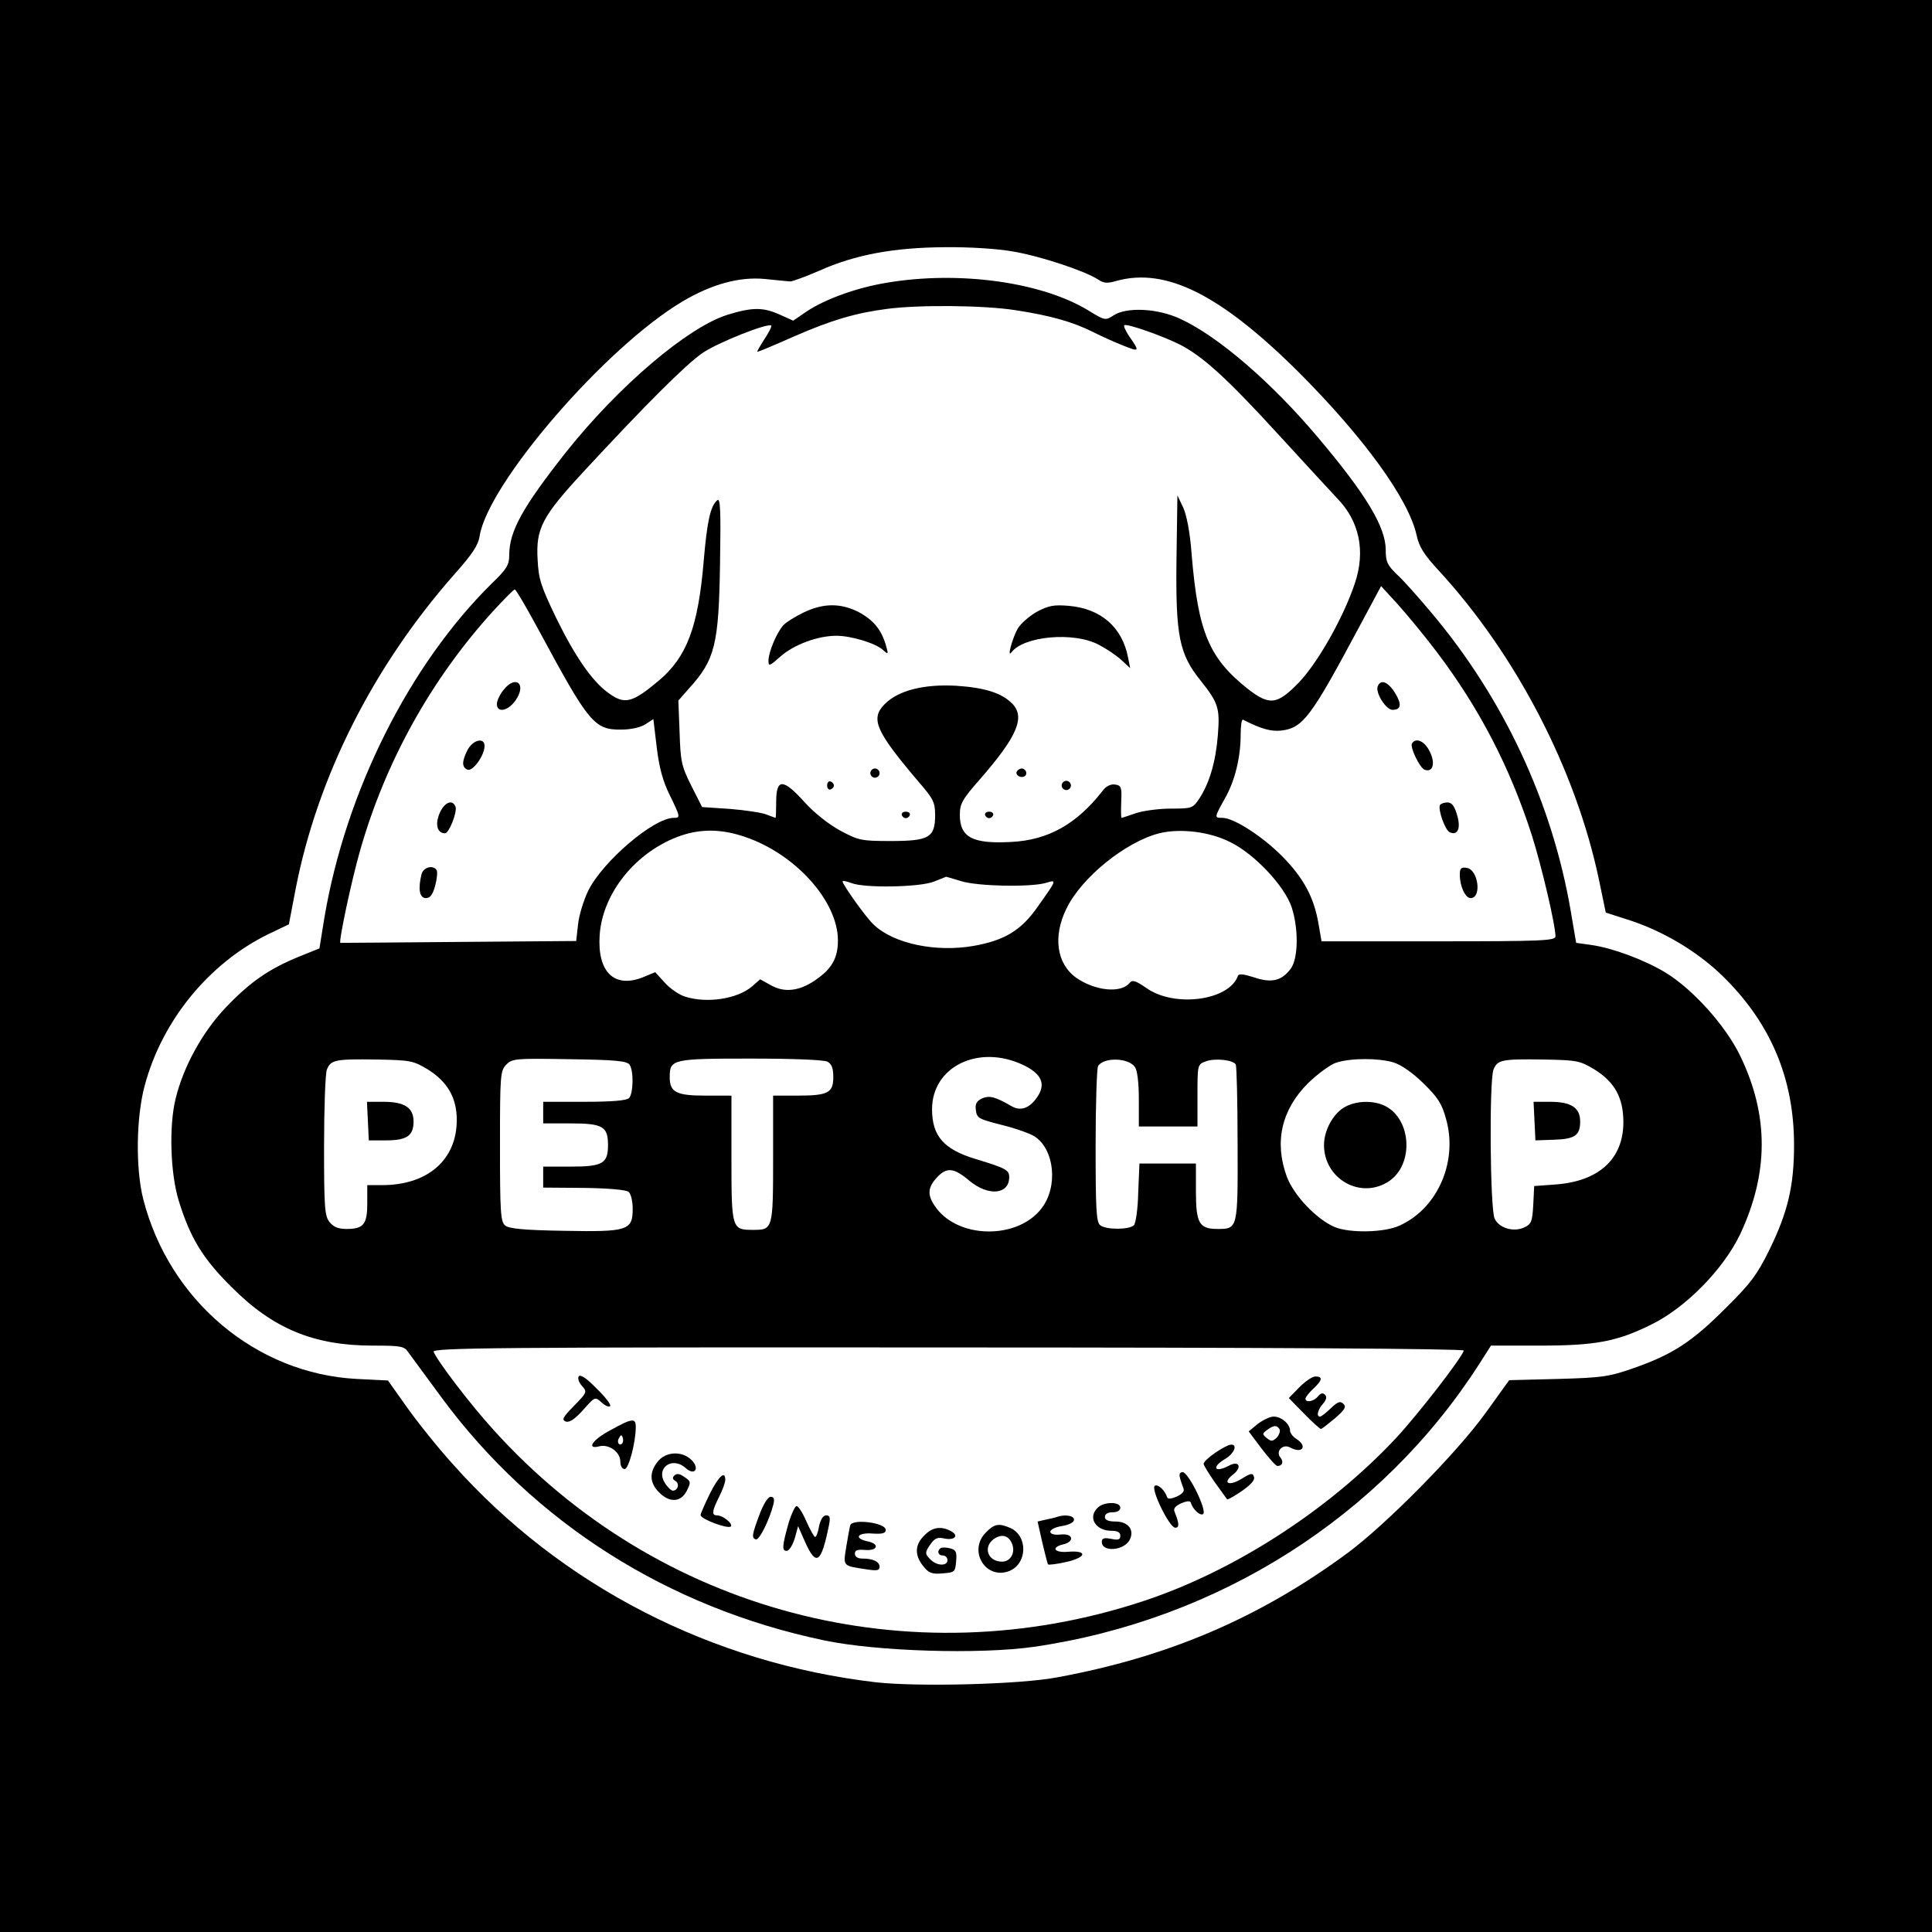 <?xml version="1.0" standalone="no"?>
<!DOCTYPE svg PUBLIC "-//W3C//DTD SVG 20010904//EN"
 "http://www.w3.org/TR/2001/REC-SVG-20010904/DTD/svg10.dtd">
<svg version="1.0" xmlns="http://www.w3.org/2000/svg"
 width="626pt" height="626pt" viewBox="0 0 626 626"
 preserveAspectRatio="xMidYMid meet">

<g transform="translate(0,626) scale(0.1,-0.1)"
fill="#000000" stroke="none">
<path d="M0 3130 l0 -3130 3130 0 3130 0 0 3130 0 3130 -3130 0 -3130 0 0
-3130z m3283 2315 c89 -15 232 -63 274 -90 19 -13 31 -14 61 -5 161 44 338
-45 593 -299 209 -210 353 -408 379 -525 8 -38 24 -63 72 -115 251 -273 444
-645 519 -1002 l22 -106 81 -26 c108 -36 217 -101 297 -179 156 -152 232 -332
232 -548 0 -133 -20 -217 -80 -340 -40 -81 -61 -109 -143 -190 -108 -108 -171
-149 -297 -193 -80 -28 -102 -31 -245 -35 l-158 -4 -77 -107 c-93 -129 -322
-361 -448 -454 -284 -209 -580 -336 -940 -402 -121 -23 -450 -31 -586 -16
-533 62 -1021 313 -1371 706 -49 54 -116 138 -150 186 l-61 86 -101 5 c-326
17 -608 254 -692 583 -25 99 -23 265 5 368 56 210 208 396 400 490 l67 32 22
115 c71 364 252 722 515 1020 57 64 77 94 81 123 28 172 408 612 657 760 96
57 186 81 268 73 36 -4 73 -7 81 -8 8 0 51 16 95 35 116 52 242 75 406 76 80
1 172 -5 222 -14z"/>
<path d="M2874 5344 c-98 -16 -200 -53 -260 -93 l-44 -30 -42 19 c-55 25 -90
25 -171 0 -128 -40 -352 -230 -523 -445 -141 -179 -184 -256 -184 -334 0 -31
-8 -45 -56 -91 -268 -264 -474 -675 -543 -1084 l-16 -99 -67 -27 c-97 -40
-157 -81 -237 -165 -76 -80 -137 -192 -162 -295 -22 -89 -17 -242 10 -330 37
-120 77 -187 171 -280 134 -135 267 -190 458 -190 94 0 102 -2 116 -23 9 -12
57 -78 108 -147 299 -404 732 -679 1238 -785 170 -36 504 -46 680 -21 599 87
1127 423 1444 918 l37 58 157 0 c182 0 251 13 362 68 111 54 233 178 288 292
93 198 94 385 1 578 -47 98 -154 217 -243 271 -68 41 -170 79 -239 89 l-50 7
-17 100 c-60 354 -218 693 -454 972 -41 49 -90 104 -110 122 -31 30 -36 41
-36 79 0 74 -63 179 -219 364 -150 178 -323 328 -447 385 -72 34 -174 39 -216
11 -26 -17 -28 -17 -83 17 -153 92 -419 128 -651 89z m416 -89 c112 -17 187
-38 252 -71 26 -13 70 -33 98 -44 53 -21 54 -20 17 33 -10 16 -17 30 -14 33 6
7 121 -33 179 -62 75 -38 155 -111 324 -296 87 -95 171 -186 187 -203 72 -74
92 -171 57 -275 -37 -111 -120 -257 -181 -321 -71 -73 -95 -76 -166 -21 -126
100 -161 184 -182 437 -5 70 -16 125 -27 150 l-19 40 -3 -210 c-3 -246 9 -304
78 -390 58 -73 63 -89 56 -178 -7 -86 -27 -153 -59 -203 -22 -33 -24 -34 -93
-34 -39 0 -91 -7 -114 -15 -23 -8 -44 -15 -46 -15 -2 0 -2 24 -1 53 2 47 0 52
-20 55 -14 2 -29 -5 -40 -20 -85 -109 -177 -160 -296 -166 -126 -7 -167 15
-167 88 0 36 8 50 66 116 121 139 147 201 103 245 -34 34 -89 51 -180 57 -105
6 -188 -15 -232 -59 -48 -48 -30 -88 111 -254 46 -53 52 -65 52 -106 0 -73
-20 -84 -144 -84 -96 0 -104 2 -164 34 -38 21 -85 58 -117 94 -68 75 -90 75
-90 -1 0 -28 -1 -52 -2 -52 -1 0 -14 5 -30 11 -15 6 -68 14 -118 18 l-90 6
-35 69 c-32 64 -35 79 -38 173 l-4 103 35 40 c84 92 96 143 100 403 3 176 1
215 -9 206 -22 -18 -33 -68 -44 -198 -18 -212 -54 -309 -145 -386 -87 -73
-111 -79 -164 -40 -53 38 -109 120 -170 245 -48 100 -56 124 -59 186 -6 102
14 140 150 287 197 213 331 347 384 383 47 33 213 99 223 89 2 -3 -8 -23 -23
-45 -14 -22 -24 -40 -22 -40 3 0 56 22 119 50 121 53 200 76 300 89 103 14
316 12 417 -4z m1365 -1107 c138 -182 237 -373 308 -593 32 -101 77 -292 77
-329 0 -14 -43 -16 -379 -16 l-379 0 -10 58 c-15 86 -49 148 -117 217 -63 64
-157 125 -194 125 -27 0 -27 0 8 63 33 58 51 134 51 208 0 28 3 49 8 47 58
-30 91 -39 125 -35 69 9 95 44 248 330 l74 138 53 -58 c29 -32 87 -102 127
-155z m-2906 64 c159 -295 177 -317 264 -316 31 0 62 7 78 17 l26 17 11 -92
c8 -66 20 -110 42 -154 35 -72 35 -74 13 -74 -65 0 -230 -141 -277 -236 -15
-31 -30 -80 -33 -109 l-6 -54 -381 -3 c-209 -2 -382 -3 -383 -3 -7 0 36 203
64 300 82 287 229 552 429 773 36 39 68 72 72 72 4 0 40 -62 81 -138z m663
-663 c165 -55 303 -209 303 -336 0 -58 -20 -93 -75 -130 -50 -34 -98 -40 -141
-16 l-36 20 -26 -23 c-48 -41 -147 -56 -218 -33 -19 6 -48 26 -65 45 l-31 34
-41 -17 c-92 -36 -147 18 -139 137 9 137 119 272 262 322 67 23 133 22 207 -3z
m1575 -18 c79 -39 175 -142 198 -210 23 -70 22 -167 -3 -200 -29 -39 -62 -47
-118 -28 -35 11 -50 13 -53 5 -28 -80 -206 -104 -297 -39 -35 24 -45 27 -54
16 -28 -34 -111 -26 -173 17 -63 45 -76 133 -32 223 49 102 192 217 301 245
68 17 165 5 231 -29z m-873 -126 c55 -17 223 -20 274 -6 37 11 38 13 -25 -76
-54 -78 -108 -110 -209 -128 -122 -21 -257 7 -322 68 -24 21 -102 131 -102
141 0 3 12 1 28 -5 41 -17 219 -14 267 4 22 9 40 16 40 16 0 1 22 -6 49 -14z
m202 -596 c56 -27 72 -58 49 -97 -25 -41 -55 -54 -86 -37 -55 32 -73 36 -97
26 -18 -9 -23 -18 -20 -38 3 -26 9 -29 84 -48 45 -11 92 -28 106 -37 65 -42
77 -163 23 -233 -76 -100 -264 -100 -340 -1 -31 41 -31 66 0 100 32 35 55 33
105 -9 62 -52 130 -46 130 11 0 23 -11 29 -110 59 -102 31 -140 74 -140 161 0
138 151 212 296 143z m-1930 -14 c64 -40 94 -92 94 -164 0 -129 -94 -211 -242
-211 l-48 0 0 -59 c0 -68 -12 -83 -67 -83 -26 0 -42 6 -55 22 -16 20 -18 46
-18 245 0 123 4 235 9 249 13 32 26 35 162 33 110 -2 118 -4 165 -32z m654 15
c14 -21 12 -94 -2 -108 -8 -8 -55 -12 -145 -12 l-133 0 0 -35 0 -35 89 0 c104
0 121 -10 121 -70 0 -60 -17 -70 -121 -70 l-89 0 0 -34 0 -34 132 -1 c77 -1
137 -6 145 -13 7 -6 13 -30 13 -54 0 -71 -15 -76 -223 -72 -129 2 -178 7 -190
17 -15 12 -17 43 -17 257 0 233 1 245 21 265 19 19 30 20 205 17 151 -2 186
-6 194 -18z m641 10 c14 -8 19 -21 19 -50 0 -51 -17 -60 -117 -60 l-78 0 0
-205 c0 -227 -1 -230 -64 -230 -70 0 -71 2 -71 231 l0 204 -84 0 c-95 0 -116
11 -116 60 0 58 9 60 261 60 140 0 238 -4 250 -10z m996 -17 c8 -10 13 -50 13
-105 l0 -88 95 0 95 0 0 100 c0 100 0 101 27 111 29 11 88 5 97 -10 3 -4 6
-120 6 -256 1 -277 1 -277 -65 -277 -59 0 -70 18 -70 122 l0 90 -92 0 -91 0
-4 -95 c-1 -52 -8 -99 -14 -105 -15 -15 -91 -15 -109 0 -13 10 -15 52 -15 259
0 135 4 251 8 257 19 29 98 27 119 -3z m837 15 c26 -8 62 -33 98 -68 46 -45
60 -66 73 -114 40 -138 -26 -291 -150 -347 -49 -23 -161 -25 -210 -5 -59 25
-132 102 -155 162 -42 113 -18 218 68 304 32 31 73 61 92 67 48 15 134 15 184
1z m652 -23 c66 -41 94 -92 94 -171 0 -119 -79 -192 -221 -202 l-68 -5 -3 -61
c-3 -54 -6 -62 -29 -73 -34 -16 -81 -3 -96 28 -15 29 -18 444 -4 483 13 32 26
35 162 33 110 -2 118 -4 165 -32z m-423 -911 c-6 -23 -149 -208 -221 -285
-218 -233 -526 -431 -818 -527 -756 -250 -1573 -35 -2105 555 -74 81 -182 223
-194 253 -5 13 209 15 1667 14 1038 0 1672 -4 1671 -10z"/>
<path d="M2605 4276 c-27 -13 -58 -32 -67 -42 -22 -25 -48 -87 -48 -115 0 -19
3 -18 39 14 43 38 120 67 181 67 48 0 127 -24 151 -46 18 -16 18 -15 9 17 -15
50 -41 81 -90 107 -57 28 -112 28 -175 -2z"/>
<path d="M3360 4278 c-25 -14 -52 -38 -62 -54 -17 -30 -36 -97 -21 -78 39 53
202 68 283 25 25 -13 58 -35 74 -50 l28 -26 -7 35 c-19 98 -88 158 -192 167
-48 4 -65 1 -103 -19z"/>
<path d="M2820 3755 c0 -8 7 -15 15 -15 8 0 15 7 15 15 0 8 -7 15 -15 15 -8 0
-15 -7 -15 -15z"/>
<path d="M3295 3761 c-7 -12 12 -24 25 -16 11 7 4 25 -10 25 -5 0 -11 -4 -15
-9z"/>
<path d="M2680 3715 c0 -9 5 -15 11 -13 6 2 11 8 11 13 0 5 -5 11 -11 13 -6 2
-11 -4 -11 -13z"/>
<path d="M3440 3715 c0 -8 7 -15 15 -15 8 0 15 7 15 15 0 8 -7 15 -15 15 -8 0
-15 -7 -15 -15z"/>
<path d="M2922 3619 c2 -6 8 -10 13 -10 5 0 11 4 13 10 2 6 -4 11 -13 11 -9 0
-15 -5 -13 -11z"/>
<path d="M3192 3619 c2 -6 8 -10 13 -10 5 0 11 4 13 10 2 6 -4 11 -13 11 -9 0
-15 -5 -13 -11z"/>
<path d="M4464 4036 c-8 -21 27 -76 48 -76 28 0 31 18 8 55 -23 37 -47 45 -56
21z"/>
<path d="M4575 3851 c-7 -12 25 -79 41 -85 26 -10 36 20 17 58 -16 34 -45 48
-58 27z"/>
<path d="M4666 3652 c-8 -14 17 -84 32 -89 26 -11 36 14 23 57 -8 28 -17 40
-31 40 -10 0 -21 -4 -24 -8z"/>
<path d="M4730 3426 c0 -38 18 -76 35 -76 37 0 25 93 -13 98 -18 3 -22 -2 -22
-22z"/>
<path d="M1631 4024 c-12 -15 -21 -35 -21 -45 0 -30 36 -23 60 11 38 54 1 85
-39 34z"/>
<path d="M1515 3830 c-19 -37 -19 -56 0 -64 17 -6 55 46 55 77 0 29 -38 20
-55 -13z"/>
<path d="M1424 3624 c-15 -36 -7 -64 18 -64 13 0 40 69 34 86 -10 26 -37 14
-52 -22z"/>
<path d="M1366 3428 c-12 -48 -7 -78 14 -78 14 0 22 11 30 40 6 22 8 45 5 50
-11 19 -43 10 -49 -12z"/>
<path d="M1192 2628 l3 -63 56 0 c67 0 89 15 89 61 0 45 -29 64 -98 64 l-53 0
3 -62z"/>
<path d="M4354 2671 c-36 -22 -64 -75 -64 -121 0 -111 120 -178 211 -117 80
54 73 199 -12 243 -39 20 -98 18 -135 -5z"/>
<path d="M4972 2628 l3 -63 58 2 c70 2 87 14 87 59 0 45 -29 64 -98 64 l-53 0
3 -62z"/>
<path d="M1875 1800 c-4 -6 1 -20 11 -31 17 -19 16 -21 -26 -64 -36 -37 -41
-45 -27 -51 12 -4 29 7 56 37 39 44 39 44 60 25 12 -11 24 -16 28 -12 4 4 -16
30 -44 57 -33 34 -53 47 -58 39z"/>
<path d="M4210 1765 l-34 -35 49 -50 c27 -28 52 -50 55 -50 3 0 23 16 45 34
32 28 38 37 28 47 -10 10 -18 8 -41 -14 -15 -15 -31 -27 -35 -27 -13 0 -7 23
10 42 11 13 13 22 6 29 -7 7 -14 5 -23 -6 -13 -16 -40 -21 -40 -7 0 5 11 19
25 32 30 28 32 40 7 40 -10 0 -33 -16 -52 -35z"/>
<path d="M4075 1646 l-29 -24 42 -56 c24 -31 46 -56 51 -56 16 0 21 13 10 27
-17 20 7 46 31 33 40 -22 58 4 20 28 -11 7 -20 19 -20 26 0 22 -28 46 -53 46
-12 0 -35 -11 -52 -24z m71 -17 c3 -6 -1 -18 -9 -27 -14 -13 -18 -13 -32 -2
-16 13 -15 15 1 27 22 16 31 16 40 2z"/>
<path d="M1978 1626 c-59 -31 -80 -64 -35 -52 31 7 67 -19 67 -50 0 -14 6 -24
14 -24 13 0 36 86 36 137 0 29 -12 28 -82 -11z m38 -43 c-10 -10 -19 5 -10 18
6 11 8 11 12 0 2 -7 1 -15 -2 -18z"/>
<path d="M3938 1553 c-21 -14 -38 -30 -38 -36 0 -5 17 -32 37 -61 20 -28 38
-53 39 -54 2 -2 23 10 48 27 30 21 43 36 39 46 -4 13 -10 12 -39 -6 -42 -26
-65 -15 -29 13 31 24 20 47 -13 29 -47 -25 -58 -5 -12 22 30 18 41 48 18 46
-7 0 -30 -12 -50 -26z"/>
<path d="M2131 1524 c-28 -35 -26 -69 4 -99 34 -35 71 -33 90 4 14 28 14 31
-7 45 -15 11 -25 13 -33 5 -7 -7 -6 -12 4 -18 14 -9 7 -31 -9 -31 -5 0 -17 11
-25 24 -32 49 23 89 67 49 29 -26 46 -1 19 26 -31 31 -84 28 -110 -5z"/>
<path d="M3823 1473 c2 -10 8 -25 11 -34 5 -11 -2 -19 -21 -28 -16 -7 -29 -9
-31 -3 -7 23 -30 44 -40 38 -15 -9 47 -136 66 -136 14 0 13 14 -2 51 -5 11 2
19 21 28 16 7 29 9 31 3 7 -23 30 -44 40 -38 15 9 -47 136 -66 136 -9 0 -12
-7 -9 -17z"/>
<path d="M2300 1420 c-16 -33 -30 -64 -30 -69 0 -13 88 -46 98 -37 8 9 -26 36
-45 36 -18 0 -16 14 7 60 11 22 20 46 20 55 0 31 -21 13 -50 -45z"/>
<path d="M2461 1353 c-25 -67 -26 -76 -12 -81 11 -4 45 65 57 114 4 17 2 24
-9 24 -9 0 -23 -23 -36 -57z"/>
<path d="M3556 1374 c-32 -31 -6 -74 45 -74 20 0 29 -5 29 -16 0 -13 -7 -15
-30 -10 -23 4 -30 2 -30 -10 0 -34 71 -29 90 6 17 32 -4 60 -45 60 -24 0 -35
5 -35 15 0 9 9 15 25 15 16 0 25 6 25 15 0 20 -54 20 -74 -1z"/>
<path d="M2556 1328 c-22 -78 -23 -93 -7 -93 8 0 19 18 26 40 l11 40 23 -52
c36 -80 52 -68 77 55 5 25 3 32 -9 32 -10 0 -18 -13 -23 -35 -3 -19 -9 -35
-13 -35 -3 0 -16 23 -28 50 -12 28 -26 50 -32 50 -5 0 -16 -24 -25 -52z"/>
<path d="M3425 1345 c-5 -2 -22 -6 -37 -9 l-26 -6 15 -67 c9 -38 17 -70 19
-72 2 -2 29 1 59 8 66 15 70 38 6 33 -45 -4 -57 14 -16 24 38 9 32 36 -7 32
-47 -5 -46 19 1 27 25 4 41 12 41 21 0 13 -29 18 -55 9z"/>
<path d="M2755 1318 c-2 -7 -8 -39 -13 -70 -10 -64 -13 -61 66 -73 33 -5 42
-4 42 8 0 17 -21 27 -56 27 -15 0 -24 6 -24 16 0 11 8 14 32 12 42 -4 50 20 8
28 -45 10 -31 29 18 25 31 -2 42 1 42 12 0 23 -107 37 -115 15z"/>
<path d="M3195 1295 c-60 -59 -1 -156 76 -125 58 24 60 113 3 139 -37 16 -52
14 -79 -14z m85 -39 c10 -28 -6 -56 -33 -56 -47 0 -63 48 -26 74 26 17 48 11
59 -18z"/>
<path d="M2995 1285 c-31 -30 -32 -64 -4 -99 18 -23 28 -27 63 -24 39 3 41 4
44 39 3 31 -1 37 -19 42 -12 3 -26 4 -31 1 -13 -9 -9 -24 7 -24 8 0 15 -7 15
-15 0 -20 -34 -19 -54 1 -20 19 -20 24 0 52 13 18 22 22 44 17 34 -7 48 10 21
24 -32 17 -60 13 -86 -14z"/>
</g>
</svg>
